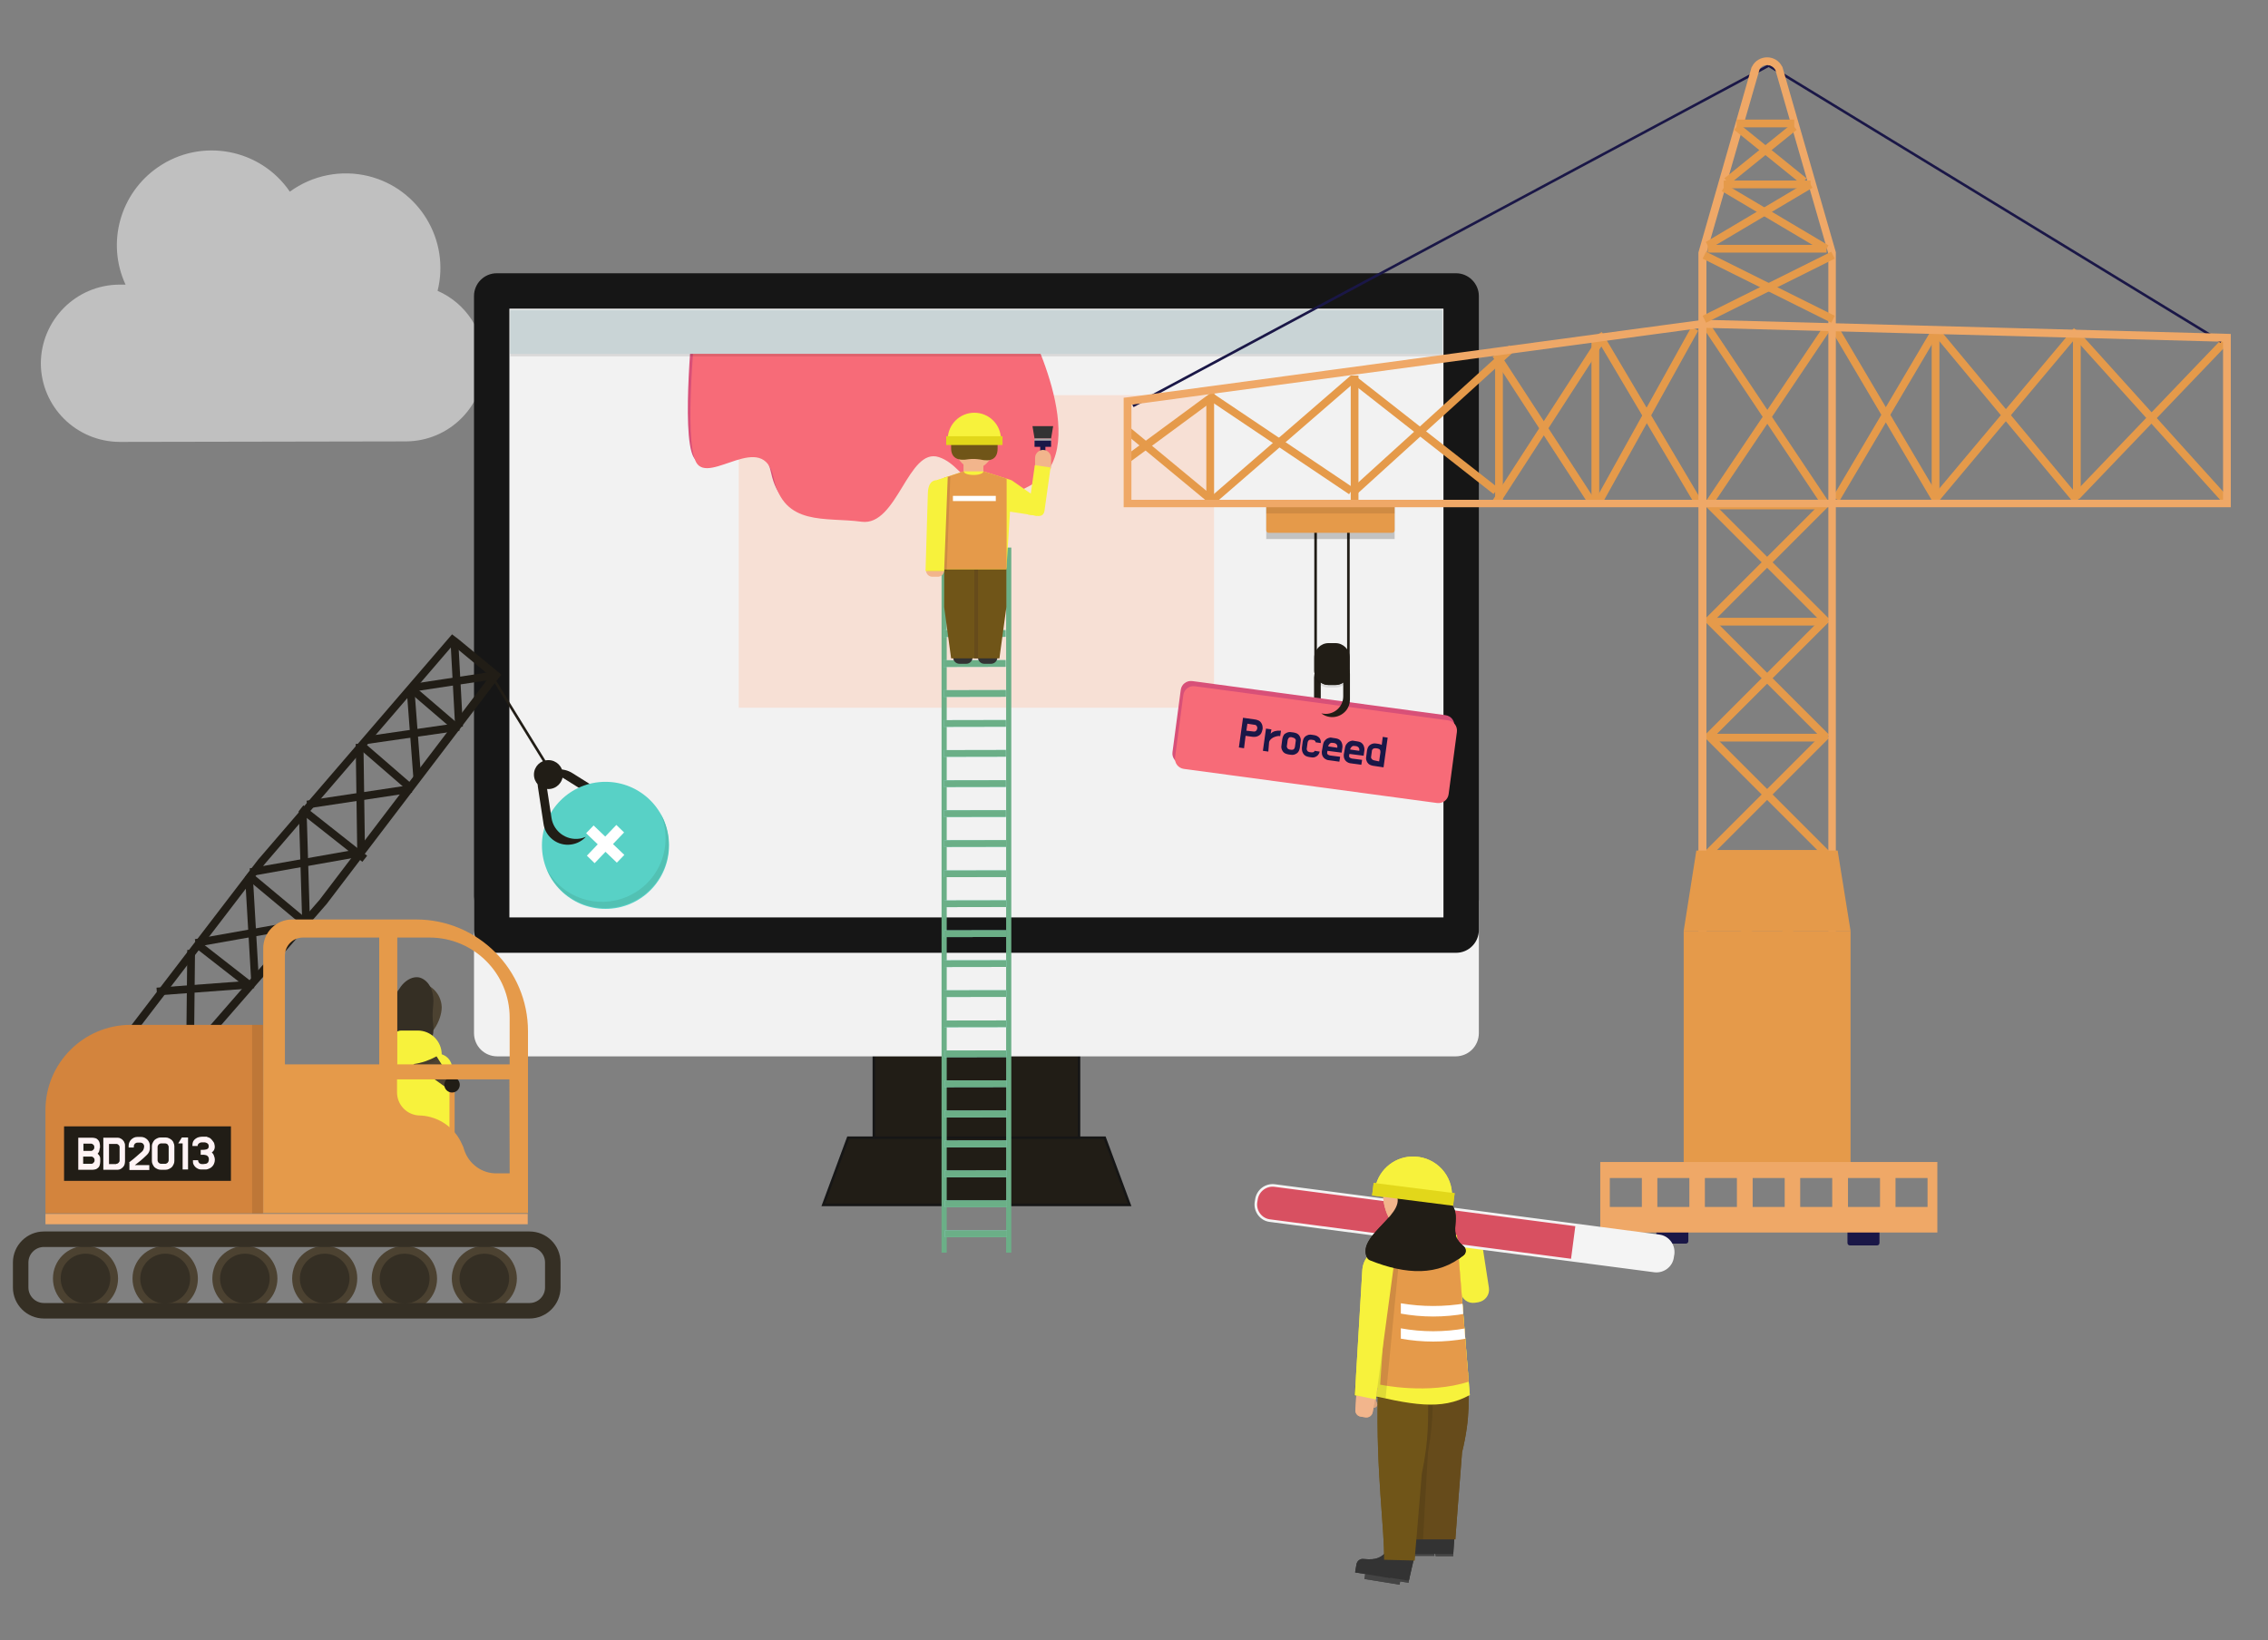 <?xml version="1.0" encoding="utf-8"?>
<!-- Generator: Adobe Illustrator 22.1.0, SVG Export Plug-In . SVG Version: 6.00 Build 0)  -->
<svg version="1.1" id="Layer_1" xmlns="http://www.w3.org/2000/svg" xmlns:xlink="http://www.w3.org/1999/xlink" x="0px" y="0px"
	 viewBox="0 0 878 635" style="enable-background:new 0 0 878 635;" xml:space="preserve">
<rect x="0" y="0" width="878" height="635" fill="#808080" stroke="none"/>
<style type="text/css">
	.st0{opacity:0.5;fill:#FFFFFF;enable-background:new    ;}
	.st1{fill:#211D16;}
	.st2{fill:#161616;}
	.st3{opacity:0.1;}
	.st4{fill:#F2F2F2;}
	.st5{fill:#F7E0D5;}
	.st6{clip-path:url(#SVGID_2_);}
	.st7{fill:#D85078;}
	.st8{fill:#F76B78;}
	.st9{fill:#C9D4D6;}
	.st10{fill:#D85061;}
	.st11{fill:#FC8F36;}
	.st12{fill:#60A07A;}
	.st13{fill:none;stroke:#211D16;stroke-width:3;stroke-miterlimit:10;}
	.st14{fill:#4C4231;}
	.st15{fill:#F7F23C;}
	.st16{fill:#352F24;}
	.st17{fill:#E59A4A;}
	.st18{fill:#D3843D;}
	.st19{enable-background:new    ;}
	.st20{fill:#FFF3F5;}
	.st21{opacity:0.1;enable-background:new    ;}
	.st22{fill:#58D1C6;}
	.st23{fill:#52C1B3;}
	.st24{fill:none;stroke:#211D16;stroke-miterlimit:10;}
	.st25{fill:#FFFFFF;}
	.st26{fill:#EFA867;}
	.st27{fill:none;stroke:#E59A4A;stroke-width:3;stroke-miterlimit:10;}
	.st28{opacity:0.2;}
	.st29{fill:none;stroke:#1A1747;stroke-miterlimit:10;}
	.st30{fill:#1A1747;}
	.st31{fill:#F4F4F4;}
	.st32{clip-path:url(#SVGID_4_);}
	.st33{fill:none;stroke:#F4F4F4;stroke-miterlimit:10;}
	.st34{fill:#444444;}
	.st35{fill:#333333;}
	.st36{fill:#664B1B;}
	.st37{clip-path:url(#SVGID_6_);}
	.st38{fill:#705518;}
	.st39{fill:#DBA47F;}
	.st40{fill:#F2B58C;}
	.st41{clip-path:url(#SVGID_8_);}
	.st42{fill-opacity:0.1;}
	.st43{fill:#E2D71A;}
	.st44{clip-path:url(#SVGID_10_);}
	.st45{clip-path:url(#SVGID_12_);}
	.st46{fill:#6BAF87;}
	.st47{fill:#8CDDD1;}
	.st48{fill:#AAAAAA;}
	.st49{clip-path:url(#SVGID_14_);}
</style>
<title>hero-illustration</title>
<g>
	<g id="Background">
		<path class="st0" d="M169.4,112.6c4.9-19.6-7.1-39.5-26.7-44.4c-10.6-2.6-21.7-0.4-30.5,6c-11.4-16.7-34.3-21-51-9.5
			c-14.7,10.1-20.1,29.3-12.6,45.5h-2.4c-16.8,0.1-30.3,13.7-30.4,30.5l0,0c0.1,16.8,13.7,30.3,30.5,30.4l110.9-0.2
			c16.8-0.1,30.3-13.7,30.4-30.5l0,0C187.5,128.3,180.4,117.4,169.4,112.6z"/>
	</g>
	<g id="Computer">
		<rect x="338.3" y="361.6" class="st1" width="79.4" height="79.4"/>
		<path class="st2" d="M417.2,362.1v78.4h-78.4v-78.4H417.2 M418.2,361.1h-80.4v80.4h80.4V361.1z"/>
		<g class="st3">
			<rect x="337.8" y="354.1" width="80.4" height="34.9"/>
		</g>
		<path class="st4" d="M192.5,340h371c5,0,9,4,9,9v51c0,5-4,9-9,9h-371c-5,0-9-4-9-9v-51C183.5,344,187.5,340,192.5,340z"/>
		<path class="st4" d="M192.3,112.7h371.4c1.1,0,2,0.9,2,1.9v245.6c0,1.1-0.9,2-2,2H192.3c-1.1,0-1.9-0.9-1.9-2V114.6
			C190.4,113.6,191.2,112.7,192.3,112.7z"/>
		<path class="st2" d="M558.8,119.5v235.7H197.2V119.5H558.8 M563.7,105.8H192.3c-4.9,0-8.8,4-8.8,8.8v245.5c0,4.9,4,8.8,8.8,8.8
			h371.4c4.9,0,8.8-4,8.8-8.8V114.6C572.5,109.8,568.5,105.8,563.7,105.8L563.7,105.8z"/>
		<polygon class="st1" points="318.7,466.5 328.4,440.5 427.6,440.5 437.3,466.5 		"/>
		<path class="st2" d="M427.3,441l9.3,25H319.4l9.3-25H427.3 M428,440H328l-10,27h120L428,440L428,440z"/>
		<rect x="286" y="153" class="st5" width="184" height="121"/>
	</g>
	<g id="UI">
		<g>
			<defs>
				<rect id="SVGID_1_" x="197.5" y="120" width="361" height="246"/>
			</defs>
			<clipPath id="SVGID_2_">
				<use xlink:href="#SVGID_1_"  style="overflow:visible;"/>
			</clipPath>
			<g class="st6">
				<path class="st7" d="M395.5,121c0,0,27,50,4,64s-25-6-37-10s-16.1,26.9-30,25s-30,2-34-17s-25,3-30-6s0-56,0-56H395.5z"/>
				<path class="st8" d="M396.5,123c0,0,27,50,4,64s-25-6-37-10s-16.1,26.9-30,25s-30,2-34-17s-25,3-30-6s0-56,0-56H396.5z"/>
				<g class="st3">
					<rect x="148.5" y="121" width="459" height="17"/>
				</g>
				<rect x="148.5" y="120" class="st9" width="459" height="17"/>
				<circle class="st10" cx="571.5" cy="129" r="4"/>
				<circle class="st11" cx="583" cy="129" r="4"/>
				<circle class="st12" cx="594.5" cy="129" r="4"/>
			</g>
		</g>
	</g>
	<g id="Dinky_truck">
		<path class="st1" d="M210,300.5c2.8-1,5.8-0.7,8.3,0.9l11.8,7.4c4.5,2.8,5.9,8.7,3.1,13.1c-0.5,0.7-1,1.4-1.6,2
			c5-1.8,7.6-7.2,5.8-12.2c-0.7-2-2.1-3.8-3.9-4.9l-11.8-7.4C218,297,213.2,297.5,210,300.5z"/>
		<line class="st13" x1="175.9" y1="248.1" x2="177.7" y2="281.4"/>
		<line class="st13" x1="158.9" y1="266.4" x2="191.9" y2="261.4"/>
		<line class="st13" x1="161.5" y1="300.8" x2="158.9" y2="266.4"/>
		<line class="st13" x1="177.7" y1="281.4" x2="141.6" y2="286.6"/>
		<line class="st13" x1="139.2" y1="288" x2="159.3" y2="305.4"/>
		<line class="st13" x1="118.9" y1="311.5" x2="159.3" y2="305.4"/>
		<line class="st13" x1="139.8" y1="330.1" x2="139.2" y2="288"/>
		<line class="st13" x1="116.5" y1="313" x2="141.2" y2="332.5"/>
		<line class="st13" x1="96.9" y1="337.7" x2="139.8" y2="330.1"/>
		<line class="st13" x1="117.2" y1="314.2" x2="118.5" y2="357.5"/>
		<line class="st13" x1="95.7" y1="338.5" x2="118.5" y2="357.5"/>
		<line class="st13" x1="75.7" y1="365.1" x2="118.5" y2="357.5"/>
		<line class="st13" x1="96.4" y1="339.7" x2="98.7" y2="379.1"/>
		<line class="st13" x1="75.7" y1="365.1" x2="97.1" y2="381.8"/>
		<line class="st13" x1="74" y1="367.8" x2="73.6" y2="405.6"/>
		<path class="st14" d="M171,389.9c0,5.4-4.4,12.9-9.8,12.9s-9.8-7.5-9.8-12.9c0.2-5.4,4.7-9.6,10.1-9.5
			C166.7,380.6,170.8,384.7,171,389.9z"/>
		<path class="st15" d="M169.5,408L169.5,408c3,0,5.5,2.5,5.5,5.5v21c0,3-2.5,5.5-5.5,5.5l0,0c-3,0-5.5-2.5-5.5-5.5v-21
			C164,410.5,166.5,408,169.5,408z"/>
		<path class="st16" d="M163.3,407.2L163.3,407.2c3.6-1.8,4.9-6.4,4.4-10.5c-0.3-2.4-0.3-4.9,0-7.4c0.5-4.2-0.8-8.8-4.4-10.5l0,0
			c-3.6-1.8-9.3,1.9-10.3,8.6c-0.5,3.7-0.5,7.4,0,11.1C154,405.3,159.7,409,163.3,407.2z"/>
		<path id="_Rectangle_2" class="st15" d="M155.3,399h6.4c5.1,0,9.3,4.1,9.3,9.3l0,0v25.5c0,5.1-4.1,9.3-9.3,9.3l0,0h-0.5
			c-5.1,0-9.3-4.1-9.3-9.3l0,0v-31.4C152,400.5,153.5,399,155.3,399z"/>
		<path class="st14" d="M169,409l7,11l-2,2l-14-10C163.2,411.6,166.2,410.5,169,409"/>
		<g class="st3">
			<path d="M169.7,410.1L169,409c-2.8,1.5-5.8,2.6-9,3l1.3,0.9C164.3,412.5,167.1,411.6,169.7,410.1z"/>
		</g>
		<line class="st13" x1="98.3" y1="381.1" x2="60.7" y2="383.9"/>
		<rect x="174" y="422" class="st17" width="2" height="26"/>
		<circle class="st1" cx="175" cy="420" r="3"/>
		<path class="st1" d="M175.3,249.8l14.4,11.9l-66,86.7l-79.6,91.4L31,427.9l71.5-93.4L175.3,249.8 M175,245.6l-1.9,2.2l-72.8,84.6
			l-0.1,0.1l-0.1,0.1L28.6,426l-1.7,2.2l2,1.9L42.2,442l2.3,2.1l2-2.3l79.6-91.4l0.1-0.1l0.1-0.1l66-86.7l1.8-2.3l-2.2-1.8
			l-14.4-11.9L175,245.6L175,245.6z"/>
		<path class="st18" d="M101.9,469.8H17.6v-40c0-18.2,14.8-33,33-33h51.2"/>
		<path class="st17" d="M161.1,356h-48c-6.2,0-11.2,5-11.2,11.2l0,0v102.5h102.5v-70.4C204.4,375.4,185,356,161.1,356
			C161.1,356,161.1,356,161.1,356z M146.8,412.1h-36.5v-42.1c0-3.9,3.1-7,7-7h29.5V412.1z M197.3,454.3h-5
			c-5.7,0.1-10.8-3.6-12.6-9.1c-0.2-0.8-0.5-1.6-0.9-2.3c-2.8-6.4-9-10.6-15.9-11h-0.2c-5,0-9-4-9-9v-5h43.5L197.3,454.3z
			 M197.3,412.1h-43.5v-49.1h12.5c17.1,0,31,13.9,31,31V412.1z"/>
		<path class="st16" d="M187.5,506.1c-6.2,0-11.1-5-11.1-11.1c0-6.2,5-11.1,11.1-11.1c6.1,0,11.1,5,11.1,11.1
			C198.6,501.2,193.7,506.1,187.5,506.1C187.5,506.1,187.5,506.1,187.5,506.1z"/>
		<path class="st14" d="M187.5,485.4c5.3,0,9.6,4.3,9.6,9.6c0,5.3-4.3,9.6-9.6,9.6s-9.6-4.3-9.6-9.6c0,0,0,0,0,0
			C177.9,489.7,182.2,485.4,187.5,485.4 M187.5,482.4c-7,0-12.6,5.7-12.6,12.6c0,7,5.7,12.6,12.6,12.6s12.6-5.7,12.6-12.6
			c0,0,0,0,0,0C200.1,488,194.5,482.4,187.5,482.4L187.5,482.4L187.5,482.4z"/>
		<path class="st16" d="M156.6,506.1c-6.2,0-11.1-5-11.1-11.1c0-6.2,5-11.1,11.1-11.1c6.2,0,11.1,5,11.1,11.1
			S162.8,506.1,156.6,506.1L156.6,506.1z"/>
		<path class="st14" d="M156.6,485.4c5.3,0,9.7,4.3,9.7,9.6c0,5.3-4.3,9.7-9.6,9.7c-5.3,0-9.7-4.3-9.7-9.6c0,0,0,0,0,0
			C147,489.7,151.3,485.4,156.6,485.4 M156.6,482.4c-7,0-12.7,5.6-12.7,12.6c0,7,5.6,12.7,12.6,12.7s12.7-5.6,12.7-12.6c0,0,0,0,0,0
			C169.2,488,163.6,482.4,156.6,482.4C156.6,482.4,156.6,482.4,156.6,482.4L156.6,482.4z"/>
		<path class="st16" d="M125.7,506.1c-6.2,0-11.1-5-11.1-11.1c0-6.2,5-11.1,11.1-11.1s11.1,5,11.1,11.1l0,0
			C136.9,501.2,131.9,506.1,125.7,506.1z"/>
		<path class="st14" d="M125.7,485.4c5.3,0,9.6,4.3,9.6,9.6c0,5.3-4.3,9.6-9.6,9.6c-5.3,0-9.6-4.3-9.6-9.6
			C116.1,489.7,120.4,485.4,125.7,485.4 M125.7,482.4c-7,0-12.6,5.6-12.6,12.6c0,7,5.6,12.6,12.6,12.6c7,0,12.6-5.6,12.6-12.6
			c0,0,0,0,0,0C138.4,488,132.7,482.4,125.7,482.4L125.7,482.4z"/>
		<path class="st16" d="M94.8,506.1c-6.2,0-11.1-5-11.1-11.2c0-6.2,5-11.1,11.2-11.1c6.1,0,11.1,5,11.1,11.1
			C106,501.2,101,506.1,94.8,506.1C94.9,506.2,94.9,506.2,94.8,506.1z"/>
		<path class="st14" d="M94.8,485.4c5.3,0,9.6,4.3,9.6,9.6c0,5.3-4.3,9.6-9.6,9.6c-5.3,0-9.6-4.3-9.6-9.6c0,0,0,0,0,0
			C85.2,489.7,89.5,485.4,94.8,485.4 M94.8,482.4c-7,0-12.6,5.7-12.6,12.6c0,7,5.7,12.6,12.6,12.6c7,0,12.6-5.7,12.6-12.6
			S101.8,482.4,94.8,482.4C94.8,482.4,94.8,482.4,94.8,482.4z"/>
		<path class="st16" d="M64,506.1c-6.2,0-11.2-4.9-11.2-11.1c0-6.2,4.9-11.2,11.1-11.2s11.2,4.9,11.2,11.1c0,0,0,0,0,0
			C75.1,501.1,70.1,506.1,64,506.1z"/>
		<path class="st14" d="M64,485.4c5.3,0,9.6,4.3,9.6,9.7c0,5.3-4.3,9.6-9.7,9.6c-5.3,0-9.6-4.3-9.6-9.7
			C54.3,489.7,58.7,485.4,64,485.4 M64,482.4c-7,0-12.7,5.6-12.7,12.6c0,7,5.6,12.7,12.6,12.7c7,0,12.7-5.6,12.7-12.6c0,0,0,0,0-0.1
			C76.6,488,71,482.4,64,482.4z"/>
		<path class="st16" d="M33.1,506.1c-6.2,0-11.1-5-11.1-11.1c0-6.2,5-11.1,11.1-11.1s11.1,5,11.1,11.1l0,0
			C44.2,501.2,39.2,506.1,33.1,506.1z"/>
		<path class="st14" d="M33.1,485.4c5.3,0,9.6,4.3,9.6,9.6c0,5.3-4.3,9.6-9.6,9.6s-9.6-4.3-9.6-9.6c0,0,0,0,0,0
			C23.4,489.7,27.8,485.4,33.1,485.4 M33.1,482.4c-7,0-12.6,5.6-12.6,12.6c0,7,5.6,12.6,12.6,12.6S45.7,502,45.7,495c0,0,0,0,0,0
			C45.7,488,40.1,482.4,33.1,482.4z"/>
		<path class="st16" d="M205,482.8c3.3,0,6,2.7,6,6v9.7c0,3.3-2.7,6-6,6H17c-3.3,0-6-2.7-6-6v-9.7c0-3.3,2.7-6,6-6H205 M205,476.8
			H17c-6.6,0-12,5.4-12,12v9.7c0,6.6,5.4,12,12,12h188c6.6,0,12-5.4,12-12v-9.7C217,482.1,211.6,476.8,205,476.8z"/>
		<rect x="24.8" y="436.1" class="st1" width="64.6" height="21.1"/>
		<line class="st13" x1="158.9" y1="266.4" x2="175.8" y2="280.9"/>
		<g class="st19">
			<path class="st20" d="M38.6,444.5c0,0.4-0.1,0.8-0.2,1.2s-0.4,0.7-0.6,1c0.4,0.3,0.6,0.6,0.8,1c0.2,0.4,0.2,0.8,0.2,1.2v0.8
				c0,0.5-0.1,1-0.2,1.4c-0.1,0.4-0.3,0.8-0.6,1c-0.3,0.3-0.6,0.5-0.9,0.6c-0.4,0.1-0.8,0.2-1.2,0.2h-5.6v-12.4h5.5
				c0.4,0,0.8,0.1,1.2,0.2s0.7,0.4,0.9,0.6c0.3,0.3,0.5,0.6,0.6,1c0.1,0.4,0.2,0.8,0.2,1.2V444.5z M32.3,445.6h2.9
				c0.2,0,0.3,0,0.5-0.1c0.1-0.1,0.3-0.2,0.4-0.3c0.1-0.1,0.2-0.3,0.3-0.4c0.1-0.2,0.1-0.3,0.1-0.5v-0.2c0-0.2,0-0.4-0.1-0.5
				c-0.1-0.2-0.1-0.3-0.3-0.4c-0.1-0.1-0.2-0.2-0.4-0.3c-0.1-0.1-0.3-0.1-0.5-0.1h-2.9V445.6z M36.6,449.1c0-0.2,0-0.4-0.1-0.5
				c-0.1-0.2-0.2-0.3-0.3-0.4c-0.1-0.1-0.2-0.2-0.4-0.3c-0.2-0.1-0.3-0.1-0.5-0.1h-3.1v2.8h3.1c0.2,0,0.3,0,0.5-0.1
				c0.2-0.1,0.3-0.2,0.4-0.3s0.2-0.3,0.3-0.4c0.1-0.2,0.1-0.3,0.1-0.5V449.1z"/>
			<path class="st20" d="M40,440.5h5.6c0.4,0,0.8,0.1,1.1,0.3c0.4,0.2,0.7,0.4,0.9,0.7c0.3,0.3,0.5,0.6,0.6,1
				c0.2,0.4,0.2,0.8,0.2,1.3v5.8c0,0.5-0.1,0.9-0.2,1.3s-0.4,0.7-0.6,1c-0.3,0.3-0.6,0.5-0.9,0.7c-0.4,0.2-0.7,0.3-1.1,0.3H40V440.5
				z M45,450.6c0.2,0,0.3,0,0.5-0.1s0.3-0.2,0.4-0.3c0.1-0.1,0.2-0.3,0.3-0.4c0.1-0.2,0.1-0.3,0.1-0.5v-5.1c0-0.2,0-0.4-0.1-0.5
				s-0.1-0.3-0.3-0.4c-0.1-0.1-0.2-0.2-0.4-0.3c-0.1-0.1-0.3-0.1-0.5-0.1h-2.8v7.8H45z"/>
			<path class="st20" d="M49.9,450.1c0.8-0.6,1.7-1.3,2.5-2s1.6-1.4,2.3-2c0.2-0.2,0.4-0.3,0.5-0.5s0.3-0.3,0.3-0.5
				c0.1-0.2,0.1-0.3,0.2-0.5c0-0.2,0.1-0.4,0.1-0.7c0-0.2,0-0.4-0.1-0.6c-0.1-0.2-0.2-0.3-0.3-0.5c-0.1-0.1-0.3-0.2-0.5-0.3
				c-0.2-0.1-0.4-0.1-0.6-0.1h-1c-0.2,0-0.4,0-0.6,0.1c-0.2,0.1-0.3,0.2-0.5,0.3c-0.1,0.1-0.2,0.3-0.3,0.5s-0.1,0.4-0.1,0.6v0.4h-2
				v-0.8c0-0.4,0.1-0.9,0.3-1.3c0.2-0.4,0.4-0.7,0.7-1c0.3-0.3,0.6-0.5,1-0.7s0.8-0.3,1.3-0.3h1.6c0.4,0,0.9,0.1,1.3,0.3
				s0.7,0.4,1,0.7c0.3,0.3,0.5,0.6,0.7,1c0.2,0.4,0.3,0.8,0.3,1.3v0.3c0,0.4,0,0.7,0,1c0,0.3-0.1,0.6-0.2,0.9s-0.2,0.5-0.4,0.8
				s-0.4,0.5-0.7,0.8c-0.7,0.7-1.4,1.3-2.2,2c-0.8,0.6-1.5,1.2-2.3,1.8h5.6v1.9h-7.7V450.1z"/>
			<path class="st20" d="M64.1,440.4c0.5,0,0.9,0.1,1.3,0.3c0.4,0.2,0.8,0.4,1.1,0.7c0.3,0.3,0.6,0.7,0.7,1.1
				c0.2,0.4,0.3,0.9,0.3,1.3v5.7c0,0.5-0.1,0.9-0.3,1.3c-0.2,0.4-0.4,0.8-0.7,1.1c-0.3,0.3-0.7,0.5-1.1,0.7
				c-0.4,0.2-0.8,0.3-1.3,0.3h-1.9c-0.5,0-0.9-0.1-1.3-0.3c-0.4-0.2-0.8-0.4-1.1-0.7c-0.3-0.3-0.5-0.7-0.7-1.1
				c-0.2-0.4-0.3-0.8-0.3-1.3v-5.7c0-0.5,0.1-0.9,0.3-1.3c0.2-0.4,0.4-0.8,0.7-1.1c0.3-0.3,0.7-0.5,1.1-0.7c0.4-0.2,0.8-0.3,1.3-0.3
				H64.1z M65.3,444.2c0-0.2,0-0.4-0.1-0.6s-0.2-0.4-0.3-0.5c-0.1-0.1-0.3-0.3-0.5-0.3c-0.2-0.1-0.4-0.1-0.6-0.1h-1.3
				c-0.2,0-0.4,0-0.6,0.1c-0.2,0.1-0.3,0.2-0.5,0.3c-0.1,0.1-0.2,0.3-0.3,0.5S61,444,61,444.2v4.9c0,0.2,0,0.4,0.1,0.6
				s0.2,0.4,0.3,0.5c0.1,0.1,0.3,0.2,0.5,0.3c0.2,0.1,0.4,0.1,0.6,0.1h1.3c0.2,0,0.4,0,0.6-0.1c0.2-0.1,0.3-0.2,0.5-0.3
				c0.1-0.1,0.2-0.3,0.3-0.5s0.1-0.4,0.1-0.6V444.2z"/>
			<path class="st20" d="M69,442.7l1.4-2.3h2.4v12.4h-2.1v-10.1H69z"/>
			<path class="st20" d="M82.9,442.6c0.2,0.6,0.3,1.3,0.2,1.9c-0.1,0.6-0.4,1.2-1,1.6l-0.1,0.1l0.1,0.1c0.3,0.3,0.6,0.7,0.7,1.1
				c0.5,1.1,0.5,2.2,0,3.3c-0.2,0.4-0.4,0.7-0.7,1c-0.3,0.3-0.6,0.5-1,0.7c-0.3,0.1-0.6,0.2-0.8,0.3c-0.3,0.1-0.6,0.1-0.8,0.1
				c-0.3,0-0.6,0-0.8,0c-0.3,0-0.6,0-0.9,0c-0.4,0-0.8-0.1-1.2-0.3c-0.4-0.2-0.7-0.4-1-0.7c-0.3-0.3-0.5-0.6-0.7-1
				c-0.2-0.4-0.2-0.8-0.2-1.2v-0.4h2c0,0.2,0,0.4,0.1,0.6c0.1,0.2,0.2,0.4,0.3,0.5s0.3,0.2,0.5,0.3s0.4,0.1,0.6,0.1
				c0.2,0,0.4,0,0.6,0c0.3,0,0.5-0.1,0.8-0.1c0.3,0,0.5-0.2,0.7-0.3c0.3-0.2,0.4-0.5,0.5-0.9s0.1-0.7,0-1.1c-0.2-0.6-0.6-1-1.3-1.1
				c-0.3-0.1-0.7-0.1-1.2-0.1h-0.6v-1.9h0.6c0.5,0,0.9,0,1.2-0.1c0.4,0,0.6-0.2,0.9-0.3c0.1-0.1,0.3-0.3,0.3-0.4
				c0.1-0.2,0.1-0.4,0.1-0.6c0-0.2,0-0.4-0.1-0.6s-0.2-0.4-0.4-0.5c-0.1-0.1-0.3-0.2-0.6-0.3c-0.2-0.1-0.5-0.1-0.8-0.1
				c-0.3,0-0.6,0-0.8,0c-0.3,0-0.6,0.1-0.8,0.2c-0.2,0.1-0.4,0.3-0.6,0.5c-0.1,0.2-0.2,0.5-0.2,0.7h-2v-0.4c0-0.5,0.1-1,0.3-1.4
				s0.5-0.7,0.9-1c0.4-0.3,0.8-0.5,1.2-0.6c0.5-0.1,0.9-0.2,1.4-0.2c0.2,0,0.4,0,0.6,0c0.1,0,0.2,0,0.3,0c0.1,0,0.1,0,0.2,0
				c0.1,0,0.3,0,0.4,0c0.2,0,0.3,0,0.4,0.1c0.3,0.1,0.5,0.2,0.8,0.3s0.5,0.3,0.7,0.5c0.2,0.2,0.4,0.4,0.6,0.7
				C82.6,442.1,82.8,442.3,82.9,442.6z"/>
		</g>
		<rect x="97.6" y="396.8" class="st21" width="4.2" height="73"/>
		<circle class="st22" cx="234.4" cy="327.3" r="24.6"/>
		<path class="st23" d="M255.7,315c5.3,12.5-0.5,26.9-13,32.2c-11.5,4.9-24.9,0.4-31-10.6c5.3,12.5,19.7,18.3,32.2,13
			c12.5-5.3,18.3-19.7,13-32.2C256.5,316.6,256.1,315.8,255.7,315z"/>
		<path class="st1" d="M213.9,294.9c-2,2.1-2.9,5.1-2.5,8l2.1,13.8c0.8,5.2,5.7,8.8,10.9,8c0.8-0.1,1.6-0.4,2.4-0.7
			c-3.6,3.9-9.7,4.1-13.5,0.5c-1.6-1.5-2.6-3.4-2.9-5.6l-2.1-13.8C207.5,300.8,209.9,296.6,213.9,294.9z"/>
		<line class="st24" x1="187.7" y1="257.4" x2="213.5" y2="299.2"/>
		<circle class="st1" cx="212.3" cy="299.9" r="5.6"/>
		<g class="st19">
			<path class="st25" d="M234.3,323.9l4.3-4.5l3,2.9l-4.3,4.5l4.4,4.2l-2.9,3l-4.4-4.2l-4.2,4.4l-3-2.9l4.2-4.4l-4.5-4.3l2.9-3
				L234.3,323.9z"/>
		</g>
		<polygon class="st26" points="17.6,470 17.6,474 101.9,474 204.3,474 204.3,470 		"/>
	</g>
	<g id="Crane">
		<path class="st1" d="M513.9,255.6c-1.6,1.3-2.6,3.3-2.6,5.4v9.9c0,3.8,3.1,6.8,6.8,6.8c0.6,0,1.2-0.1,1.7-0.2
			c-3,2.3-7.3,1.8-9.6-1.1c-1-1.2-1.5-2.7-1.5-4.2v-9.9C508.8,259.1,510.9,256.3,513.9,255.6z"/>
		<path class="st7" d="M453.9,291.2l3.2-24.1c0.3-2.2,2.3-3.7,4.5-3.4l98,13.2c2.2,0.3,3.7,2.3,3.4,4.5l-3.2,24.1
			c-0.3,2.2-2.3,3.7-4.5,3.4l-98-13.2C455.2,295.4,453.6,293.4,453.9,291.2z"/>
		<path class="st8" d="M454.9,293.2l3.2-24.1c0.3-2.2,2.3-3.7,4.5-3.4l98,13.2c2.2,0.3,3.7,2.3,3.4,4.5l-3.2,24.1
			c-0.3,2.2-2.3,3.7-4.5,3.4l-98-13.2C456.1,297.4,454.6,295.4,454.9,293.2z"/>
		<path class="st1" d="M517,199.8c2.5,0,4.5,2,4.5,4.5v55.4c0,2.5-2,4.5-4.5,4.5h-2.7c-2.5,0-4.5-2-4.5-4.5v-55.4
			c0-2.5,2-4.5,4.5-4.5H517 M517,198.8h-2.7c-3,0-5.5,2.5-5.5,5.5v55.4c0,3,2.5,5.5,5.5,5.5h2.7c3,0,5.5-2.5,5.5-5.5v-55.4
			C522.5,201.3,520,198.8,517,198.8z"/>
		<g class="st3">
			<path d="M514.3,250h2.7c3,0,5.5,2.5,5.5,5.5v5.2c0,3-2.5,5.5-5.5,5.5h-2.7c-3,0-5.5-2.5-5.5-5.5v-5.2
				C508.8,252.5,511.3,250,514.3,250z"/>
		</g>
		<path class="st1" d="M514.3,249h2.7c3,0,5.5,2.5,5.5,5.5v5.2c0,3-2.5,5.5-5.5,5.5h-2.7c-3,0-5.5-2.5-5.5-5.5v-5.2
			C508.8,251.5,511.3,249,514.3,249z"/>
		<line class="st27" x1="618.8" y1="194.5" x2="656.1" y2="127.3"/>
		<g class="st28">
			<rect x="490.2" y="196.3" width="49.7" height="12.4"/>
		</g>
		<path class="st17" d="M491.2,195.1h47.7c0.6,0,1,0.4,1,1v9.2c0,0.6-0.4,1-1,1h-47.7c-0.6,0-1-0.4-1-1v-9.2
			C490.2,195.5,490.6,195.1,491.2,195.1z"/>
		<rect x="490.2" y="195.1" class="st21" width="49.7" height="3.7"/>
		<line class="st27" x1="707.1" y1="127.3" x2="661.1" y2="195.7"/>
		<line class="st27" x1="707.1" y1="195.7" x2="659.8" y2="124.9"/>
		<line class="st27" x1="661.7" y1="195.7" x2="706.5" y2="195.7"/>
		<line class="st27" x1="707.1" y1="194.7" x2="661.1" y2="240.7"/>
		<line class="st27" x1="707.1" y1="240.7" x2="661.1" y2="194.7"/>
		<line class="st27" x1="661.7" y1="240.7" x2="706.5" y2="240.7"/>
		<line class="st27" x1="707.1" y1="239.6" x2="661.1" y2="285.6"/>
		<line class="st27" x1="707.1" y1="285.6" x2="661.1" y2="239.6"/>
		<line class="st27" x1="661.7" y1="285.6" x2="706.5" y2="285.6"/>
		<line class="st27" x1="707.1" y1="284.6" x2="661.1" y2="330.6"/>
		<line class="st27" x1="707.1" y1="330.6" x2="661.1" y2="284.6"/>
		<line class="st27" x1="661.7" y1="330.6" x2="706.5" y2="330.6"/>
		<line class="st27" x1="707.1" y1="329.5" x2="661.1" y2="375.5"/>
		<line class="st27" x1="707.1" y1="375.5" x2="661.1" y2="329.5"/>
		<line class="st27" x1="661.7" y1="375.5" x2="706.5" y2="375.5"/>
		<line class="st27" x1="707.1" y1="374.5" x2="661.1" y2="420.4"/>
		<line class="st27" x1="707.1" y1="420.4" x2="661.1" y2="374.5"/>
		<line class="st27" x1="661.7" y1="420.4" x2="706.5" y2="420.4"/>
		<line class="st27" x1="861.2" y1="132.3" x2="804" y2="192"/>
		<line class="st27" x1="861.2" y1="193.2" x2="804" y2="129.8"/>
		<line class="st27" x1="804" y1="129.2" x2="804" y2="190.7"/>
		<line class="st27" x1="710.8" y1="193.2" x2="749.3" y2="128"/>
		<line class="st27" x1="804" y1="128" x2="749.3" y2="193.2"/>
		<line class="st27" x1="804" y1="193.8" x2="749.3" y2="128"/>
		<line class="st27" x1="749.3" y1="193.2" x2="710.8" y2="128"/>
		<line class="st27" x1="749.3" y1="129.2" x2="749.3" y2="196.3"/>
		<line class="st27" x1="616.3" y1="194.5" x2="579.1" y2="137.3"/>
		<line class="st27" x1="579.1" y1="194.5" x2="620.1" y2="131.1"/>
		<line class="st27" x1="580.3" y1="140.4" x2="580.3" y2="194.5"/>
		<line class="st27" x1="617.6" y1="130.5" x2="617.6" y2="195.1"/>
		<line class="st27" x1="585.3" y1="134.8" x2="524.4" y2="190.1"/>
		<line class="st27" x1="579.1" y1="190.1" x2="524.4" y2="147.2"/>
		<line class="st27" x1="524.4" y1="145.4" x2="524.4" y2="193.8"/>
		<line class="st27" x1="523.8" y1="146.6" x2="468.5" y2="194.5"/>
		<line class="st27" x1="523.1" y1="190.1" x2="468.5" y2="153.4"/>
		<line class="st27" x1="468.5" y1="155.3" x2="468.5" y2="193.2"/>
		<line class="st29" x1="684.7" y1="25.4" x2="859.9" y2="132.3"/>
		<line class="st27" x1="657.4" y1="194.5" x2="618.8" y2="129.3"/>
		<line class="st29" x1="684.7" y1="25.4" x2="438.6" y2="157.2"/>
		<line class="st27" x1="470.3" y1="152.8" x2="436.5" y2="177.7"/>
		<line class="st27" x1="468.5" y1="193.2" x2="436.5" y2="166.7"/>
		<g id="_Group_">
			<path class="st26" d="M659.1,126.9l201.5,5.4v61.2H438v-36.8L659.1,126.9 M658.9,123.9h-0.2l-221.1,29.8L435,154v42.4h428.6
				v-67.1l-2.9-0.1l-201.5-5.4H658.9z"/>
		</g>
		<g id="_Group_2">
			<path class="st26" d="M684.1,25.2c1.3,0,2.5,0.7,3.2,1.9l20.5,71.1v349.3h-47.2V98.1l20.5-71C681.5,25.9,682.7,25.2,684.1,25.2
				 M684.1,22.2c-2.4,0-4.7,1.3-5.8,3.5l-0.2,0.3l-0.1,0.3l-20.4,71.1l-0.1,0.4v352.7h53.2V97.7l-0.1-0.4l-20.5-71.1l-0.1-0.3
				l-0.2-0.3C688.7,23.5,686.5,22.2,684.1,22.2z"/>
		</g>
		<rect x="651.8" y="360.4" class="st17" width="64.6" height="92"/>
		<polygon class="st17" points="711.4,329.3 656.7,329.3 651.8,360.4 716.4,360.4 		"/>
		<path class="st1" d="M517.4,254.3c1.6,1.3,2.6,3.3,2.6,5.4v9.9c0,3.8-3.1,6.8-6.8,6.8c-0.6,0-1.2-0.1-1.7-0.2
			c3,2.3,7.2,1.8,9.6-1.1c1-1.2,1.5-2.7,1.5-4.3v-9.9C522.5,257.8,520.4,255.1,517.4,254.3z"/>
		<line class="st27" x1="659.8" y1="123.6" x2="709.6" y2="98.8"/>
		<line class="st27" x1="709.6" y1="123.6" x2="659.8" y2="98.8"/>
		<line class="st27" x1="661.1" y1="96.3" x2="707.1" y2="96.3"/>
		<line class="st27" x1="661.1" y1="95" x2="700.9" y2="71.4"/>
		<line class="st27" x1="707.1" y1="96.3" x2="667.3" y2="72.7"/>
		<line class="st27" x1="667.3" y1="71.4" x2="700.9" y2="71.4"/>
		<line class="st27" x1="668.5" y1="70.2" x2="694.6" y2="49.1"/>
		<line class="st27" x1="698.4" y1="70.2" x2="672.3" y2="49.1"/>
		<path class="st30" d="M641.2,475.3h12.4l0,0v5.2c0,0.6-0.4,1-1,1h-10.4c-0.6,0-1-0.4-1-1V475.3L641.2,475.3z"/>
		<path class="st30" d="M715.2,476h12.4l0,0v5.2c0,0.6-0.4,1-1,1h-10.4c-0.6,0-1-0.4-1-1V476L715.2,476z"/>
		<line class="st27" x1="672.3" y1="47.8" x2="694.6" y2="47.8"/>
		<path class="st26" d="M619.5,449.9v27.3H750v-27.3H619.5z M635.6,467.3h-12.4v-11.2h12.4V467.3z M654,467.3h-12.4v-11.2H654
			L654,467.3z M672.5,467.3H660v-11.2h12.4V467.3z M690.9,467.3h-12.4v-11.2h12.4V467.3z M709.3,467.3h-12.4v-11.2h12.4V467.3z
			 M727.8,467.3h-12.4v-11.2h12.4V467.3z M746.2,467.3h-12.4v-11.2h12.4V467.3z"/>
		<g class="st19">
			<path class="st30" d="M486.1,278.6c0.4,0.1,0.8,0.2,1.2,0.4c0.4,0.2,0.7,0.5,0.9,0.8c0.2,0.3,0.4,0.7,0.5,1.1
				c0.1,0.4,0.1,0.8,0.1,1.2l-0.1,0.5c-0.1,0.4-0.2,0.8-0.4,1.2c-0.2,0.4-0.5,0.7-0.8,0.9c-0.3,0.2-0.7,0.4-1.1,0.5
				c-0.4,0.1-0.8,0.1-1.3,0.1l-2.9-0.4l-0.6,4.8l-2-0.3l1.6-11.5L486.1,278.6z M482.9,280.2l-0.4,2.7l2.6,0.3c0.5,0.1,0.9,0,1.1-0.2
				c0.3-0.2,0.4-0.5,0.5-0.9c0.1-0.4,0-0.7-0.2-1c-0.2-0.3-0.5-0.5-1-0.5L482.9,280.2z"/>
			<path class="st30" d="M491.9,284.1c0.2-0.2,0.4-0.4,0.7-0.6c0.3-0.2,0.6-0.3,0.9-0.4c0.3-0.1,0.7-0.1,1.1-0.2c0.4,0,0.7,0,1.1,0
				l0.2,0l-0.3,2.1l-0.2,0c-0.4-0.1-0.8,0-1.3,0.1c-0.4,0.1-0.9,0.3-1.3,0.5s-0.7,0.5-1,0.8s-0.4,0.6-0.5,0.9L491,291l-2.1-0.3
				l1.2-8.6l2.1,0.3L491.9,284.1z"/>
			<path class="st30" d="M500.8,283.6c0.5,0.1,0.9,0.2,1.3,0.4c0.4,0.2,0.7,0.5,0.9,0.8c0.2,0.3,0.4,0.7,0.5,1.1s0.1,0.8,0,1.3
				l-0.3,2.3c-0.1,0.5-0.2,0.9-0.4,1.3c-0.2,0.4-0.5,0.7-0.8,0.9s-0.7,0.4-1.1,0.5c-0.4,0.1-0.9,0.1-1.4,0l-0.7-0.1
				c-0.5-0.1-0.9-0.2-1.3-0.4c-0.4-0.2-0.7-0.5-0.9-0.8c-0.2-0.3-0.4-0.7-0.5-1.1c-0.1-0.4-0.1-0.8,0-1.3l0.3-2.3
				c0.1-0.5,0.2-0.9,0.4-1.3s0.4-0.7,0.8-0.9c0.3-0.2,0.7-0.4,1.1-0.5c0.4-0.1,0.9-0.1,1.3,0L500.8,283.6z M499.9,285.4
				c-0.3,0-0.7,0-0.9,0.2s-0.4,0.5-0.5,0.9l-0.3,2.2c-0.1,0.4,0,0.7,0.2,1c0.2,0.3,0.5,0.4,0.8,0.5l0.7,0.1c0.4,0,0.7,0,0.9-0.2
				c0.3-0.2,0.4-0.5,0.5-0.9l0.3-2.2c0.1-0.4,0-0.7-0.2-0.9c-0.2-0.3-0.5-0.4-0.8-0.5L499.9,285.4z"/>
			<path class="st30" d="M507.8,291.3c0.3,0,0.5,0,0.7-0.1c0.2-0.1,0.4-0.3,0.4-0.5l2,0.3c-0.2,0.8-0.6,1.4-1.2,1.8
				c-0.6,0.4-1.3,0.6-2.2,0.4l-0.7-0.1c-0.5-0.1-0.9-0.2-1.3-0.4c-0.4-0.2-0.7-0.5-0.9-0.8c-0.2-0.3-0.4-0.7-0.5-1.1
				c-0.1-0.4-0.1-0.8-0.1-1.3l0.3-2.3c0.1-0.5,0.2-0.9,0.4-1.3c0.2-0.4,0.5-0.7,0.8-0.9c0.3-0.2,0.7-0.4,1.1-0.5
				c0.4-0.1,0.9-0.1,1.3,0l0.7,0.1c0.9,0.1,1.6,0.5,2.1,1c0.5,0.6,0.7,1.3,0.6,2.1l-2-0.3c0-0.3-0.1-0.5-0.3-0.6
				c-0.2-0.2-0.4-0.3-0.7-0.3l-0.7-0.1c-0.4,0-0.7,0-0.9,0.2c-0.3,0.2-0.4,0.5-0.5,0.9l-0.3,2.2c-0.1,0.4,0,0.7,0.2,1
				c0.2,0.3,0.5,0.4,0.8,0.5L507.8,291.3z"/>
			<path class="st30" d="M512.2,288.2c0.1-0.4,0.2-0.8,0.4-1.1c0.2-0.3,0.5-0.6,0.8-0.9c0.3-0.2,0.6-0.4,1-0.5
				c0.4-0.1,0.7-0.2,1-0.1l1.9,0.3c0.4,0.1,0.8,0.2,1.1,0.4c0.3,0.2,0.6,0.5,0.8,0.8c0.2,0.3,0.3,0.7,0.4,1c0.1,0.4,0.1,0.7,0.1,1.1
				l-0.3,2.2l-5.5-0.7l-0.1,0.5c-0.1,0.4,0,0.7,0.2,0.9c0.2,0.2,0.5,0.3,0.9,0.4l3.9,0.5l-0.3,1.9l-4.4-0.6c-0.4-0.1-0.7-0.2-1-0.4
				c-0.3-0.2-0.6-0.4-0.8-0.7c-0.2-0.3-0.4-0.6-0.5-1c-0.1-0.4-0.1-0.8-0.1-1.2L512.2,288.2z M514.2,289l3.5,0.5l0-0.1
				c0.1-0.4,0-0.8-0.2-1.1c-0.2-0.3-0.5-0.5-0.9-0.6l-1-0.1c-0.2,0-0.3,0-0.5,0.1c-0.2,0.1-0.3,0.2-0.4,0.3
				c-0.1,0.1-0.2,0.3-0.3,0.4C514.3,288.5,514.2,288.7,514.2,289L514.2,289z"/>
			<path class="st30" d="M520.7,289.4c0.1-0.4,0.2-0.8,0.4-1.1s0.5-0.6,0.8-0.9c0.3-0.2,0.6-0.4,1-0.5c0.4-0.1,0.7-0.2,1-0.1
				l1.9,0.3c0.4,0.1,0.8,0.2,1.1,0.4c0.3,0.2,0.6,0.5,0.8,0.8s0.3,0.7,0.4,1s0.1,0.7,0.1,1.1l-0.3,2.2l-5.5-0.7l-0.1,0.5
				c-0.1,0.4,0,0.7,0.2,0.9c0.2,0.2,0.5,0.3,0.9,0.4l3.9,0.5l-0.3,1.9l-4.4-0.6c-0.4-0.1-0.7-0.2-1-0.4c-0.3-0.2-0.6-0.4-0.8-0.7
				c-0.2-0.3-0.4-0.6-0.5-1c-0.1-0.4-0.1-0.8-0.1-1.2L520.7,289.4z M522.7,290.2l3.5,0.5l0-0.1c0.1-0.4,0-0.8-0.2-1.1
				s-0.5-0.5-0.9-0.6l-1-0.1c-0.2,0-0.3,0-0.5,0.1c-0.2,0.1-0.3,0.2-0.4,0.3c-0.1,0.1-0.2,0.3-0.3,0.4S522.7,289.9,522.7,290.2
				L522.7,290.2z"/>
			<path class="st30" d="M531.6,296.5c-0.5-0.1-0.9-0.2-1.3-0.4c-0.4-0.2-0.7-0.5-0.9-0.8c-0.2-0.3-0.4-0.7-0.5-1.1
				c-0.1-0.4-0.1-0.8,0-1.3l0.3-2.3c0.1-0.5,0.2-0.9,0.4-1.3s0.5-0.7,0.8-0.9c0.3-0.2,0.7-0.4,1.1-0.5c0.4-0.1,0.9-0.1,1.4,0
				l0.7,0.1c0.5,0.1,0.9,0.2,1.3,0.4l0.4-3.1l1.9,0.3l-1.6,11.5L531.6,296.5z M533.9,294.8l0.5-3.5c0-0.4,0-0.7-0.2-1
				c-0.2-0.3-0.5-0.4-0.9-0.5l-0.7-0.1c-0.4,0-0.7,0-1,0.2c-0.3,0.2-0.5,0.5-0.5,0.8l-0.3,2.2c-0.1,0.4,0,0.7,0.3,1
				c0.2,0.3,0.5,0.4,0.9,0.5L533.9,294.8z"/>
		</g>
	</g>
	<g id="Progress_bar">
		<path class="st15" d="M562,478.3l11-1.7l0,0l3.4,22c0.4,2.7-1.4,5.1-4.1,5.6l-1.3,0.2c-2.7,0.4-5.1-1.4-5.6-4.1L562,478.3
			L562,478.3z"/>
		<path id="_Rectangle_3" class="st31" d="M493.4,459l148.9,19.5c3.4,0.4,5.8,3.6,5.4,7l-0.2,1.2c-0.4,3.4-3.6,5.8-7,5.4
			l-148.9-19.5c-3.4-0.4-5.8-3.6-5.4-7l0.2-1.2C486.9,461,490,458.6,493.4,459z"/>
		<g>
			<defs>
				<path id="SVGID_3_" d="M493.4,459l148.9,19.5c3.4,0.4,5.8,3.6,5.4,7l-0.2,1.2c-0.4,3.4-3.6,5.8-7,5.4l-148.9-19.5
					c-3.4-0.4-5.8-3.6-5.4-7l0.2-1.2C486.9,461,490,458.6,493.4,459z"/>
			</defs>
			<clipPath id="SVGID_4_">
				<use xlink:href="#SVGID_3_"  style="overflow:visible;"/>
			</clipPath>
			<g class="st32">
				
					<rect x="616.6" y="462.6" transform="matrix(0.13 -0.992 0.992 0.13 67.029 1044.569)" class="st31" width="24.3" height="42.9"/>
				
					<rect x="533.5" y="410.1" transform="matrix(0.13 -0.992 0.992 0.13 5.114 953.028)" class="st10" width="24.3" height="127.1"/>
			</g>
		</g>
		<path id="_Rectangle_4" class="st33" d="M493.4,459l148.9,19.5c3.4,0.4,5.8,3.6,5.4,7l-0.2,1.2c-0.4,3.4-3.6,5.8-7,5.4
			l-148.9-19.5c-3.4-0.4-5.8-3.6-5.4-7l0.2-1.2C486.9,461,490,458.6,493.4,459z"/>
	</g>
	<g id="Construction_workers">
		<polygon class="st34" points="545.3,612.8 538.6,611.8 538.4,609.3 545.6,610.5 		"/>
		
			<rect x="533.8" y="604" transform="matrix(0.16 -0.987 0.987 0.16 -153.351 1041.574)" class="st34" width="2.4" height="13.8"/>
		<polygon class="st35" points="545.4,612 535.8,610.5 536.9,598.4 548.1,600.2 		"/>
		<path class="st35" d="M524.6,608.8l13.6,2.2l-0.8-10.8c-2.8,2.9-4.3,3.9-9.5,3.4c-1.4-0.2-2.6,0.8-2.8,2.2L524.6,608.8z"/>
		<polygon class="st34" points="537.4,610.8 539,611 539,611 537.4,610.8 		"/>
		<polygon class="st34" points="562.6,602.5 555.8,602.5 555.3,600 562.6,600 		"/>
		<rect x="541.5" y="600" class="st34" width="13.8" height="2.4"/>
		<polygon class="st35" points="562.6,601.6 552.8,601.6 552,589.5 563.4,589.5 		"/>
		<path class="st35" d="M541.5,601.6h13.8l-2.4-10.5c-2.3,3.3-3.7,4.5-8.9,4.8c-1.4,0.1-2.5,1.2-2.5,2.6L541.5,601.6z"/>
		<path id="_Clipping_Path_6" class="st36" d="M563.4,596h-21v-64h25.9c0.2,8.7,1.1,16.4-2.3,30.3C564.6,579.7,564,588,563.4,596z"
			/>
		<g>
			<defs>
				<path id="SVGID_5_" d="M563.4,596h-21v-64h25.9c0.2,8.7,1.1,16.4-2.3,30.3C564.6,579.7,564,588,563.4,596z"/>
			</defs>
			<clipPath id="SVGID_6_">
				<use xlink:href="#SVGID_5_"  style="overflow:visible;"/>
			</clipPath>
			<g class="st37">
				<path class="st21" d="M550.9,596h-11c0-11.2-4.9-34.2-4.9-63.9h19.5c0.1,8.7,0.8,16.4-1.7,30.3C551.8,579.7,551.3,588,550.9,596
					z"/>
			</g>
		</g>
		<path class="st38" d="M547.6,604.2l-11.8-0.3c0.3-11.2-3.2-34.3-2.4-64l19.5,0.5c-0.1,8.7,0.4,16.4-2.5,30.3
			C549,588,548.3,596.2,547.6,604.2z"/>
		<path class="st39" d="M530.4,539.6l0.2-0.1c0.6-0.2,1.2,0.1,1.4,0.7l1.1,3.3c0.2,0.6-0.1,1.2-0.7,1.4l-0.2,0.1
			c-0.6,0.2-1.2-0.1-1.4-0.7l-1.1-3.3C529.5,540.4,529.8,539.8,530.4,539.6z"/>
		<path class="st40" d="M560.5,463.2c0,6.9-5.6,16.6-12.5,16.6s-12.5-9.7-12.5-16.6c-0.2-6.9,5.3-12.7,12.2-12.9
			c6.9-0.2,12.7,5.3,12.9,12.2C560.5,462.8,560.5,463,560.5,463.2L560.5,463.2z"/>
		<path id="_Clipping_Path_7" class="st15" d="M569,540.1c-11.1,6.2-22.6,3.8-42.1-0.8c2.1-16.3-0.3-48.7,5.7-56.7l31.4-4.4
			L569,540.1z"/>
		<g>
			<defs>
				<path id="SVGID_7_" d="M569,540.1c-11.1,6.2-22.6,3.8-42.1-0.8c2.1-16.3-0.3-48.7,5.7-56.7l31.4-4.4L569,540.1z"/>
			</defs>
			<clipPath id="SVGID_8_">
				<use xlink:href="#SVGID_7_"  style="overflow:visible;"/>
			</clipPath>
			<g class="st41">
				<path class="st17" d="M565,486.7l-27.5,3.3l-3.2,46.1c0,0,18.6,4,34.4-1.2l0,0L565,486.7z"/>
				<path class="st30" d="M571.6,533.9l0.4-0.1L571.6,533.9z"/>
				<path class="st30" d="M570.3,534.3l1.3-0.4L570.3,534.3z"/>
				<path class="st30" d="M571.9,533.8l1.1-0.4L571.9,533.8z"/>
				<path class="st30" d="M569.9,534.4l0.4-0.1L569.9,534.4z"/>
				<path class="st30" d="M568.8,534.8l1.1-0.3L568.8,534.8z"/>
				<path class="st30" d="M573.1,533.4l0.2-0.1L573.1,533.4z"/>
				<path class="st30" d="M568.8,534.8l-0.2,0.1L568.8,534.8z"/>
				<path class="st30" d="M575.6,532.5"/>
				<path class="st30" d="M575,532.8L575,532.8L575,532.8z"/>
				<path class="st30" d="M573.3,533.3l0.4-0.1L573.3,533.3z"/>
				<path class="st30" d="M575.2,532.7l0.5-0.2L575.2,532.7z"/>
				<path class="st30" d="M575.1,532.7L575.1,532.7L575.1,532.7z"/>
				<path class="st30" d="M573.7,533.2l0.4-0.1L573.7,533.2z"/>
				<path class="st30" d="M574.8,532.8l0.2-0.1L574.8,532.8z"/>
				<path class="st30" d="M574,533.1l0.8-0.3L574,533.1z"/>
				<path class="st25" d="M567.4,518.3c-8.3,1.5-16.8,1.5-25.1,0v-4c8.3,1.5,16.8,1.5,25.1,0V518.3z"/>
				<path class="st25" d="M567.4,508.6c-8.3,1.5-16.8,1.5-25.1,0v-4c8.3,1.4,16.8,1.4,25.1,0V508.6z"/>
			</g>
		</g>
		<g class="st3">
			<path d="M528.8,548.8l-2-0.3c-1.3-0.2-2.2-1.3-2.1-2.6l0.6-9.5l8,1l-1.9,9.4C531.2,548,530,548.9,528.8,548.8z"/>
		</g>
		<path class="st40" d="M528.8,548.8l-2-0.3c-1.3-0.2-2.2-1.3-2.1-2.6l0.6-9.5l8,1l-1.9,9.4C531.2,548,530,548.9,528.8,548.8z"/>
		<path class="st42" d="M536.4,541.5l-12.2-1.2l4.8-43.7c0.5-5.3,4.3-8.7,8.6-8.3l4.3-3.4L536.4,541.5z"/>
		<path class="st15" d="M532.6,541.8l-8.1-1.6l2.9-48.7c0.5-5.3,5.2-9.2,10.5-8.7c0,0,0,0,0,0l2.6,0.3L532.6,541.8z"/>
		<path class="st1" d="M566.6,486c-9.8,8.1-22.2,7.6-36.2,2c-0.5-0.2-1-0.6-1.2-1.1c-4.3-9,17.3-17.4,10.6-25.5l18.9,1.8
			c9.9,6.8,0.3,13.2,7.8,19.2c1,0.8,1.2,2.2,0.5,3.2C566.8,485.8,566.7,485.9,566.6,486z"/>
		<path class="st15" d="M562.1,463.5c0.4-8.3-6-15.3-14.3-15.7c-7.4-0.4-13.9,4.7-15.4,11.9L562.1,463.5z"/>
		
			<rect x="544.7" y="446.6" transform="matrix(0.126 -0.992 0.992 0.126 19.507 946.927)" class="st43" width="4.9" height="31.6"/>
		<polygon class="st34" points="545.3,612.8 538.6,611.8 538.4,609.3 545.6,610.5 		"/>
		
			<rect x="533.8" y="604" transform="matrix(0.16 -0.987 0.987 0.16 -153.351 1041.574)" class="st34" width="2.4" height="13.8"/>
		<polygon class="st35" points="545.4,612 535.8,610.5 536.9,598.4 548.1,600.2 		"/>
		<path class="st35" d="M524.6,608.8l13.6,2.2l-0.8-10.8c-2.8,2.9-4.3,3.9-9.5,3.4c-1.4-0.2-2.6,0.8-2.8,2.2L524.6,608.8z"/>
		<polygon class="st34" points="537.4,610.8 539,611 539,611 537.4,610.8 		"/>
		<polygon class="st34" points="562.6,602.5 555.8,602.5 555.3,600 562.6,600 		"/>
		<rect x="541.5" y="600" class="st34" width="13.8" height="2.4"/>
		<polygon class="st35" points="562.6,601.6 552.8,601.6 552,589.5 563.4,589.5 		"/>
		<path class="st35" d="M541.5,601.6h13.8l-2.4-10.5c-2.3,3.3-3.7,4.5-8.9,4.8c-1.4,0.1-2.5,1.2-2.5,2.6L541.5,601.6z"/>
		<path id="_Clipping_Path_8" class="st36" d="M563.4,596h-21v-64h25.9c0.2,8.7,1.1,16.4-2.3,30.3C564.6,579.7,564,588,563.4,596z"
			/>
		<g>
			<defs>
				<path id="SVGID_9_" d="M563.4,596h-21v-64h25.9c0.2,8.7,1.1,16.4-2.3,30.3C564.6,579.7,564,588,563.4,596z"/>
			</defs>
			<clipPath id="SVGID_10_">
				<use xlink:href="#SVGID_9_"  style="overflow:visible;"/>
			</clipPath>
			<g class="st44">
				<path class="st21" d="M550.9,596h-11c0-11.2-4.9-34.2-4.9-63.9h19.5c0.1,8.7,0.8,16.4-1.7,30.3C551.8,579.7,551.3,588,550.9,596
					z"/>
			</g>
		</g>
		<path class="st38" d="M547.6,604.2l-11.8-0.3c0.3-11.2-3.2-34.3-2.4-64l19.5,0.5c-0.1,8.7,0.4,16.4-2.5,30.3
			C549,588,548.3,596.2,547.6,604.2z"/>
		<path class="st39" d="M530.4,539.6l0.2-0.1c0.6-0.2,1.2,0.1,1.4,0.7l1.1,3.3c0.2,0.6-0.1,1.2-0.7,1.4l-0.2,0.1
			c-0.6,0.2-1.2-0.1-1.4-0.7l-1.1-3.3C529.5,540.4,529.8,539.8,530.4,539.6z"/>
		<path class="st40" d="M560.5,463.2c0,6.9-5.6,16.6-12.5,16.6s-12.5-9.7-12.5-16.6c-0.2-6.9,5.3-12.7,12.2-12.9
			c6.9-0.2,12.7,5.3,12.9,12.2C560.5,462.8,560.5,463,560.5,463.2L560.5,463.2z"/>
		<path id="_Clipping_Path_9" class="st15" d="M569,540.1c-11.1,6.2-22.6,3.8-42.1-0.8c2.1-16.3-0.3-48.7,5.7-56.7l31.4-4.4
			L569,540.1z"/>
		<g>
			<defs>
				<path id="SVGID_11_" d="M569,540.1c-11.1,6.2-22.6,3.8-42.1-0.8c2.1-16.3-0.3-48.7,5.7-56.7l31.4-4.4L569,540.1z"/>
			</defs>
			<clipPath id="SVGID_12_">
				<use xlink:href="#SVGID_11_"  style="overflow:visible;"/>
			</clipPath>
			<g class="st45">
				<path class="st17" d="M565,486.7l-27.5,3.3l-3.2,46.1c0,0,18.6,4,34.4-1.2l0,0L565,486.7z"/>
				<path class="st30" d="M571.6,533.9l0.4-0.1L571.6,533.9z"/>
				<path class="st30" d="M570.3,534.3l1.3-0.4L570.3,534.3z"/>
				<path class="st30" d="M571.9,533.8l1.1-0.4L571.9,533.8z"/>
				<path class="st30" d="M569.9,534.4l0.4-0.1L569.9,534.4z"/>
				<path class="st30" d="M568.8,534.8l1.1-0.3L568.8,534.8z"/>
				<path class="st30" d="M573.1,533.4l0.2-0.1L573.1,533.4z"/>
				<path class="st30" d="M568.8,534.8l-0.2,0.1L568.8,534.8z"/>
				<path class="st30" d="M575.6,532.5"/>
				<path class="st30" d="M575,532.8L575,532.8L575,532.8z"/>
				<path class="st30" d="M573.3,533.3l0.4-0.1L573.3,533.3z"/>
				<path class="st30" d="M575.2,532.7l0.5-0.2L575.2,532.7z"/>
				<path class="st30" d="M575.1,532.7L575.1,532.7L575.1,532.7z"/>
				<path class="st30" d="M573.7,533.2l0.4-0.1L573.7,533.2z"/>
				<path class="st30" d="M574.8,532.8l0.2-0.1L574.8,532.8z"/>
				<path class="st30" d="M574,533.1l0.8-0.3L574,533.1z"/>
				<path class="st25" d="M567.4,518.3c-8.3,1.5-16.8,1.5-25.1,0v-4c8.3,1.5,16.8,1.5,25.1,0V518.3z"/>
				<path class="st25" d="M567.4,508.6c-8.3,1.5-16.8,1.5-25.1,0v-4c8.3,1.4,16.8,1.4,25.1,0V508.6z"/>
			</g>
		</g>
		<g class="st3">
			<path d="M528.8,548.8l-2-0.3c-1.3-0.2-2.2-1.3-2.1-2.6l0.6-9.5l8,1l-1.9,9.4C531.2,548,530,548.9,528.8,548.8z"/>
		</g>
		<path class="st40" d="M528.8,548.8l-2-0.3c-1.3-0.2-2.2-1.3-2.1-2.6l0.6-9.5l8,1l-1.9,9.4C531.2,548,530,548.9,528.8,548.8z"/>
		<path class="st42" d="M536.4,541.5l-12.2-1.2l4.8-43.7c0.5-5.3,4.3-8.7,8.6-8.3l4.3-3.4L536.4,541.5z"/>
		<path class="st15" d="M532.6,541.8l-8.1-1.6l2.9-48.7c0.5-5.3,5.2-9.2,10.5-8.7c0,0,0,0,0,0l2.6,0.3L532.6,541.8z"/>
		<path class="st1" d="M566.6,486c-9.8,8.1-22.2,7.6-36.2,2c-0.5-0.2-1-0.6-1.2-1.1c-4.3-9,17.3-17.4,10.6-25.5l18.9,1.8
			c9.9,6.8,0.3,13.2,7.8,19.2c1,0.8,1.2,2.2,0.5,3.2C566.8,485.8,566.7,485.9,566.6,486z"/>
		<path class="st15" d="M562.1,463.5c0.4-8.3-6-15.3-14.3-15.7c-7.4-0.4-13.9,4.7-15.4,11.9L562.1,463.5z"/>
		
			<rect x="544.7" y="446.6" transform="matrix(0.126 -0.992 0.992 0.126 19.507 946.927)" class="st43" width="4.9" height="31.6"/>
	</g>
	<g id="Ladder">
		<rect x="364.5" y="212" class="st46" width="2" height="273"/>
		<rect x="389.5" y="212" class="st46" width="2" height="273"/>
		
			<rect x="365.3" y="244" transform="matrix(1 -1.919857e-03 1.919857e-03 1 -0.47 0.725)" class="st47" width="24" height="2.6"/>
		
			<rect x="365.3" y="255.6" transform="matrix(1 -1.919857e-03 1.919857e-03 1 -0.492 0.725)" class="st47" width="24" height="2.6"/>
		
			<rect x="365.4" y="267.2" transform="matrix(1 -1.919857e-03 1.919857e-03 1 -0.515 0.725)" class="st47" width="24" height="2.6"/>
		
			<rect x="365.4" y="278.8" transform="matrix(1 -1.919857e-03 1.919857e-03 1 -0.537 0.725)" class="st47" width="24" height="2.6"/>
		
			<rect x="365.4" y="290.4" transform="matrix(1 -1.919857e-03 1.919857e-03 1 -0.559 0.725)" class="st47" width="24" height="2.6"/>
		
			<rect x="365.4" y="302.1" transform="matrix(1 -1.745326e-03 1.745326e-03 1 -0.529 0.659)" class="st47" width="24" height="2.6"/>
		
			<rect x="365.4" y="313.7" transform="matrix(1 -1.745326e-03 1.745326e-03 1 -0.549 0.659)" class="st47" width="24" height="2.6"/>
		
			<rect x="365.5" y="325.3" transform="matrix(1 -1.745326e-03 1.745326e-03 1 -0.57 0.659)" class="st47" width="24" height="2.6"/>
		
			<rect x="365.5" y="337" transform="matrix(1 -1.745326e-03 1.745326e-03 1 -0.59 0.659)" class="st47" width="24" height="2.6"/>
		
			<rect x="365.6" y="348.6" transform="matrix(1 -1.745326e-03 1.745326e-03 1 -0.61 0.659)" class="st47" width="24" height="2.6"/>
		
			<rect x="365.5" y="360.2" transform="matrix(1 -1.570794e-03 1.570794e-03 1 -0.567 0.593)" class="st47" width="24" height="2.6"/>
		
			<rect x="365.6" y="371.8" transform="matrix(1 -1.570794e-03 1.570794e-03 1 -0.586 0.594)" class="st47" width="24" height="2.6"/>
		
			<rect x="365.6" y="383.4" transform="matrix(1 -1.570794e-03 1.570794e-03 1 -0.604 0.594)" class="st47" width="24" height="2.6"/>
		
			<rect x="365.6" y="395.1" transform="matrix(1 -1.570794e-03 1.570794e-03 1 -0.622 0.594)" class="st47" width="24" height="2.6"/>
		
			<rect x="365.7" y="406.7" transform="matrix(1 -1.570794e-03 1.570794e-03 1 -0.64 0.594)" class="st47" width="24" height="2.6"/>
		
			<rect x="365.7" y="418.3" transform="matrix(1 -1.570794e-03 1.570794e-03 1 -0.659 0.594)" class="st47" width="24" height="2.6"/>
		
			<rect x="365.7" y="430" transform="matrix(1 -1.396262e-03 1.396262e-03 1 -0.602 0.528)" class="st47" width="24" height="2.6"/>
		
			<rect x="365.7" y="441.6" transform="matrix(1 -1.396262e-03 1.396262e-03 1 -0.618 0.528)" class="st47" width="24" height="2.6"/>
		
			<rect x="365.7" y="453.2" transform="matrix(1 -1.396262e-03 1.396262e-03 1 -0.634 0.528)" class="st47" width="24" height="2.6"/>
		<polygon class="st47" points="389.8,467.4 365.8,467.4 365.8,464.8 389.8,464.8 		"/>
		<polygon class="st47" points="389.8,479 365.8,479 365.8,476.4 389.8,476.4 		"/>
		
			<rect x="365.3" y="244" transform="matrix(1 -1.919857e-03 1.919857e-03 1 -0.47 0.725)" class="st46" width="24" height="2.6"/>
		
			<rect x="365.3" y="255.6" transform="matrix(1 -1.919857e-03 1.919857e-03 1 -0.492 0.725)" class="st46" width="24" height="2.6"/>
		
			<rect x="365.4" y="267.2" transform="matrix(1 -1.919857e-03 1.919857e-03 1 -0.515 0.725)" class="st46" width="24" height="2.6"/>
		
			<rect x="365.4" y="278.8" transform="matrix(1 -1.919857e-03 1.919857e-03 1 -0.537 0.725)" class="st46" width="24" height="2.6"/>
		
			<rect x="365.4" y="290.4" transform="matrix(1 -1.919857e-03 1.919857e-03 1 -0.559 0.725)" class="st46" width="24" height="2.6"/>
		
			<rect x="365.4" y="302.1" transform="matrix(1 -1.745326e-03 1.745326e-03 1 -0.529 0.659)" class="st46" width="24" height="2.6"/>
		
			<rect x="365.4" y="313.7" transform="matrix(1 -1.745326e-03 1.745326e-03 1 -0.549 0.659)" class="st46" width="24" height="2.6"/>
		
			<rect x="365.5" y="325.3" transform="matrix(1 -1.745326e-03 1.745326e-03 1 -0.57 0.659)" class="st46" width="24" height="2.6"/>
		
			<rect x="365.5" y="337" transform="matrix(1 -1.745326e-03 1.745326e-03 1 -0.59 0.659)" class="st46" width="24" height="2.6"/>
		
			<rect x="365.6" y="348.6" transform="matrix(1 -1.745326e-03 1.745326e-03 1 -0.61 0.659)" class="st46" width="24" height="2.6"/>
		
			<rect x="365.5" y="360.2" transform="matrix(1 -1.570794e-03 1.570794e-03 1 -0.567 0.593)" class="st46" width="24" height="2.6"/>
		
			<rect x="365.6" y="371.8" transform="matrix(1 -1.570794e-03 1.570794e-03 1 -0.586 0.594)" class="st46" width="24" height="2.6"/>
		
			<rect x="365.6" y="383.4" transform="matrix(1 -1.570794e-03 1.570794e-03 1 -0.604 0.594)" class="st46" width="24" height="2.6"/>
		
			<rect x="365.6" y="395.1" transform="matrix(1 -1.570794e-03 1.570794e-03 1 -0.622 0.594)" class="st46" width="24" height="2.6"/>
		
			<rect x="365.7" y="406.7" transform="matrix(1 -1.570794e-03 1.570794e-03 1 -0.64 0.594)" class="st46" width="24" height="2.6"/>
		
			<rect x="365.7" y="418.3" transform="matrix(1 -1.570794e-03 1.570794e-03 1 -0.659 0.594)" class="st46" width="24" height="2.6"/>
		
			<rect x="365.7" y="430" transform="matrix(1 -1.396262e-03 1.396262e-03 1 -0.602 0.528)" class="st46" width="24" height="2.6"/>
		
			<rect x="365.7" y="441.6" transform="matrix(1 -1.396262e-03 1.396262e-03 1 -0.618 0.528)" class="st46" width="24" height="2.6"/>
		
			<rect x="365.7" y="453.2" transform="matrix(1 -1.396262e-03 1.396262e-03 1 -0.634 0.528)" class="st46" width="24" height="2.6"/>
		<polygon class="st46" points="389.8,467.4 365.8,467.4 365.8,464.8 389.8,464.8 		"/>
		<polygon class="st46" points="389.8,479 365.8,479 365.8,476.4 389.8,476.4 		"/>
	</g>
	<g id="Painter">
		<polygon class="st35" points="406.9,169.8 400.5,169.8 399.7,165 407.7,165 		"/>
		<rect x="402.7" y="172" class="st30" width="2" height="4"/>
		<rect x="400.5" y="169.8" class="st48" width="6.4" height="2.4"/>
		<rect x="400.5" y="170.6" class="st30" width="6.4" height="2.4"/>
		<path class="st40" d="M385.9,170.2c0,4.8-3.9,11.4-8.7,11.4s-8.7-6.7-8.7-11.4c0-4.8,3.9-8.7,8.7-8.7S385.9,165.4,385.9,170.2z"/>
		<path class="st40" d="M373.3,178.3h7.1c0.1,0,0.3,0.1,0.3,0.3v5c0,0.1-0.1,0.3-0.3,0.3h-7.1c-0.1,0-0.3-0.1-0.3-0.3v-5
			C373.1,178.4,373.2,178.3,373.3,178.3z"/>
		<path class="st40" d="M403.8,174.2L403.8,174.2c1.7,0,3.1,1.4,3.1,3.1v3.7c0,0.4-0.3,0.8-0.8,0.8h-5.4l0,0v-4.5
			C400.7,175.6,402.1,174.2,403.8,174.2z"/>
		<path class="st35" d="M371.4,252.2h2.7c1.3,0,2.4,1.1,2.4,2.4v0c0,1.3-1.1,2.4-2.4,2.4h-2.7c-1.3,0-2.4-1.1-2.4-2.4v0
			C368.9,253.3,370,252.2,371.4,252.2z"/>
		<path class="st35" d="M381,252.2h2.7c1.3,0,2.4,1.1,2.4,2.4v0c0,1.3-1.1,2.4-2.4,2.4H381c-1.3,0-2.4-1.1-2.4-2.4v0
			C378.6,253.3,379.7,252.2,381,252.2z"/>
		<path class="st15" d="M400.6,199.6l-2.7-0.4l2.7-19.1l6.1,0.9l-2.2,15.7C404.3,198.5,404.1,200.4,400.6,199.6z"/>
		<polygon class="st38" points="368.2,254.9 386.9,254.9 389.6,235 389.6,219.7 365.5,219.7 365.5,235 		"/>
		<rect x="377.2" y="220.4" class="st36" width="1.4" height="34.5"/>
		<polyline id="_Clipping_Path_10" class="st15" points="391.2,185.8 380.7,182.5 373.1,182.5 362.7,185.9 365.5,220.4 389.6,220.4 
			391,198.1 401.4,199.7 402.2,193.3 391.7,186 		"/>
		<g>
			<defs>
				<polyline id="SVGID_13_" points="391.2,185.8 380.7,182.5 373.1,182.5 362.7,185.9 365.5,220.4 389.6,220.4 391,198.1 
					401.4,199.7 402.2,193.3 391.7,186 				"/>
			</defs>
			<clipPath id="SVGID_14_">
				<use xlink:href="#SVGID_13_"  style="overflow:visible;"/>
			</clipPath>
			<g class="st49">
				<path class="st17" d="M376.9,181.1c2.1,0,3.8,0.6,3.8,1.4s-1.7,1.4-3.8,1.4s-3.8-0.6-3.8-1.4S374.8,181.1,376.9,181.1h-11.4
					v42.8h24.2v-42.8H376.9z"/>
				<rect x="368.9" y="192" class="st25" width="16.6" height="2"/>
			</g>
		</g>
		<path class="st40" d="M360.9,218.4h2.2c1.3,0,2.4,1.1,2.4,2.4v0.1c0,1.3-1.1,2.4-2.4,2.4h-2.2c-1.3,0-2.4-1.1-2.4-2.4v-0.1
			C358.6,219.4,359.6,218.4,360.9,218.4z"/>
		<path class="st38" d="M379.4,177.9c-1.4-0.2-2.9-0.3-4.4-0.1c-4,0.7-6.8-0.3-6.8-4.3v-2.1c0-4.1,2.8-5,6.8-4.3
			c1.5,0.2,2.9,0.1,4.4-0.1c4-0.9,6.8,0,6.8,4.4v2.2C386.2,177.9,383.4,178.8,379.4,177.9z"/>
		<g class="st3">
			<path d="M359.3,221.1h7.2l1.4-36.6l-4.1,1.4c-2.7,0-3.5,2.3-3.6,5L359.3,221.1z"/>
		</g>
		<path class="st15" d="M358.3,221.1h7.2l1.4-36.6l-4.1,1.4c-2.7,0-3.5,2.3-3.6,5L358.3,221.1z"/>
		<path class="st15" d="M387.5,170.1c0-5.7-4.6-10.3-10.3-10.3c-5.7,0-10.3,4.6-10.3,10.3H387.5z"/>
		<rect x="366.3" y="168.9" class="st43" width="21.8" height="3.4"/>
	</g>
</g>
</svg>
